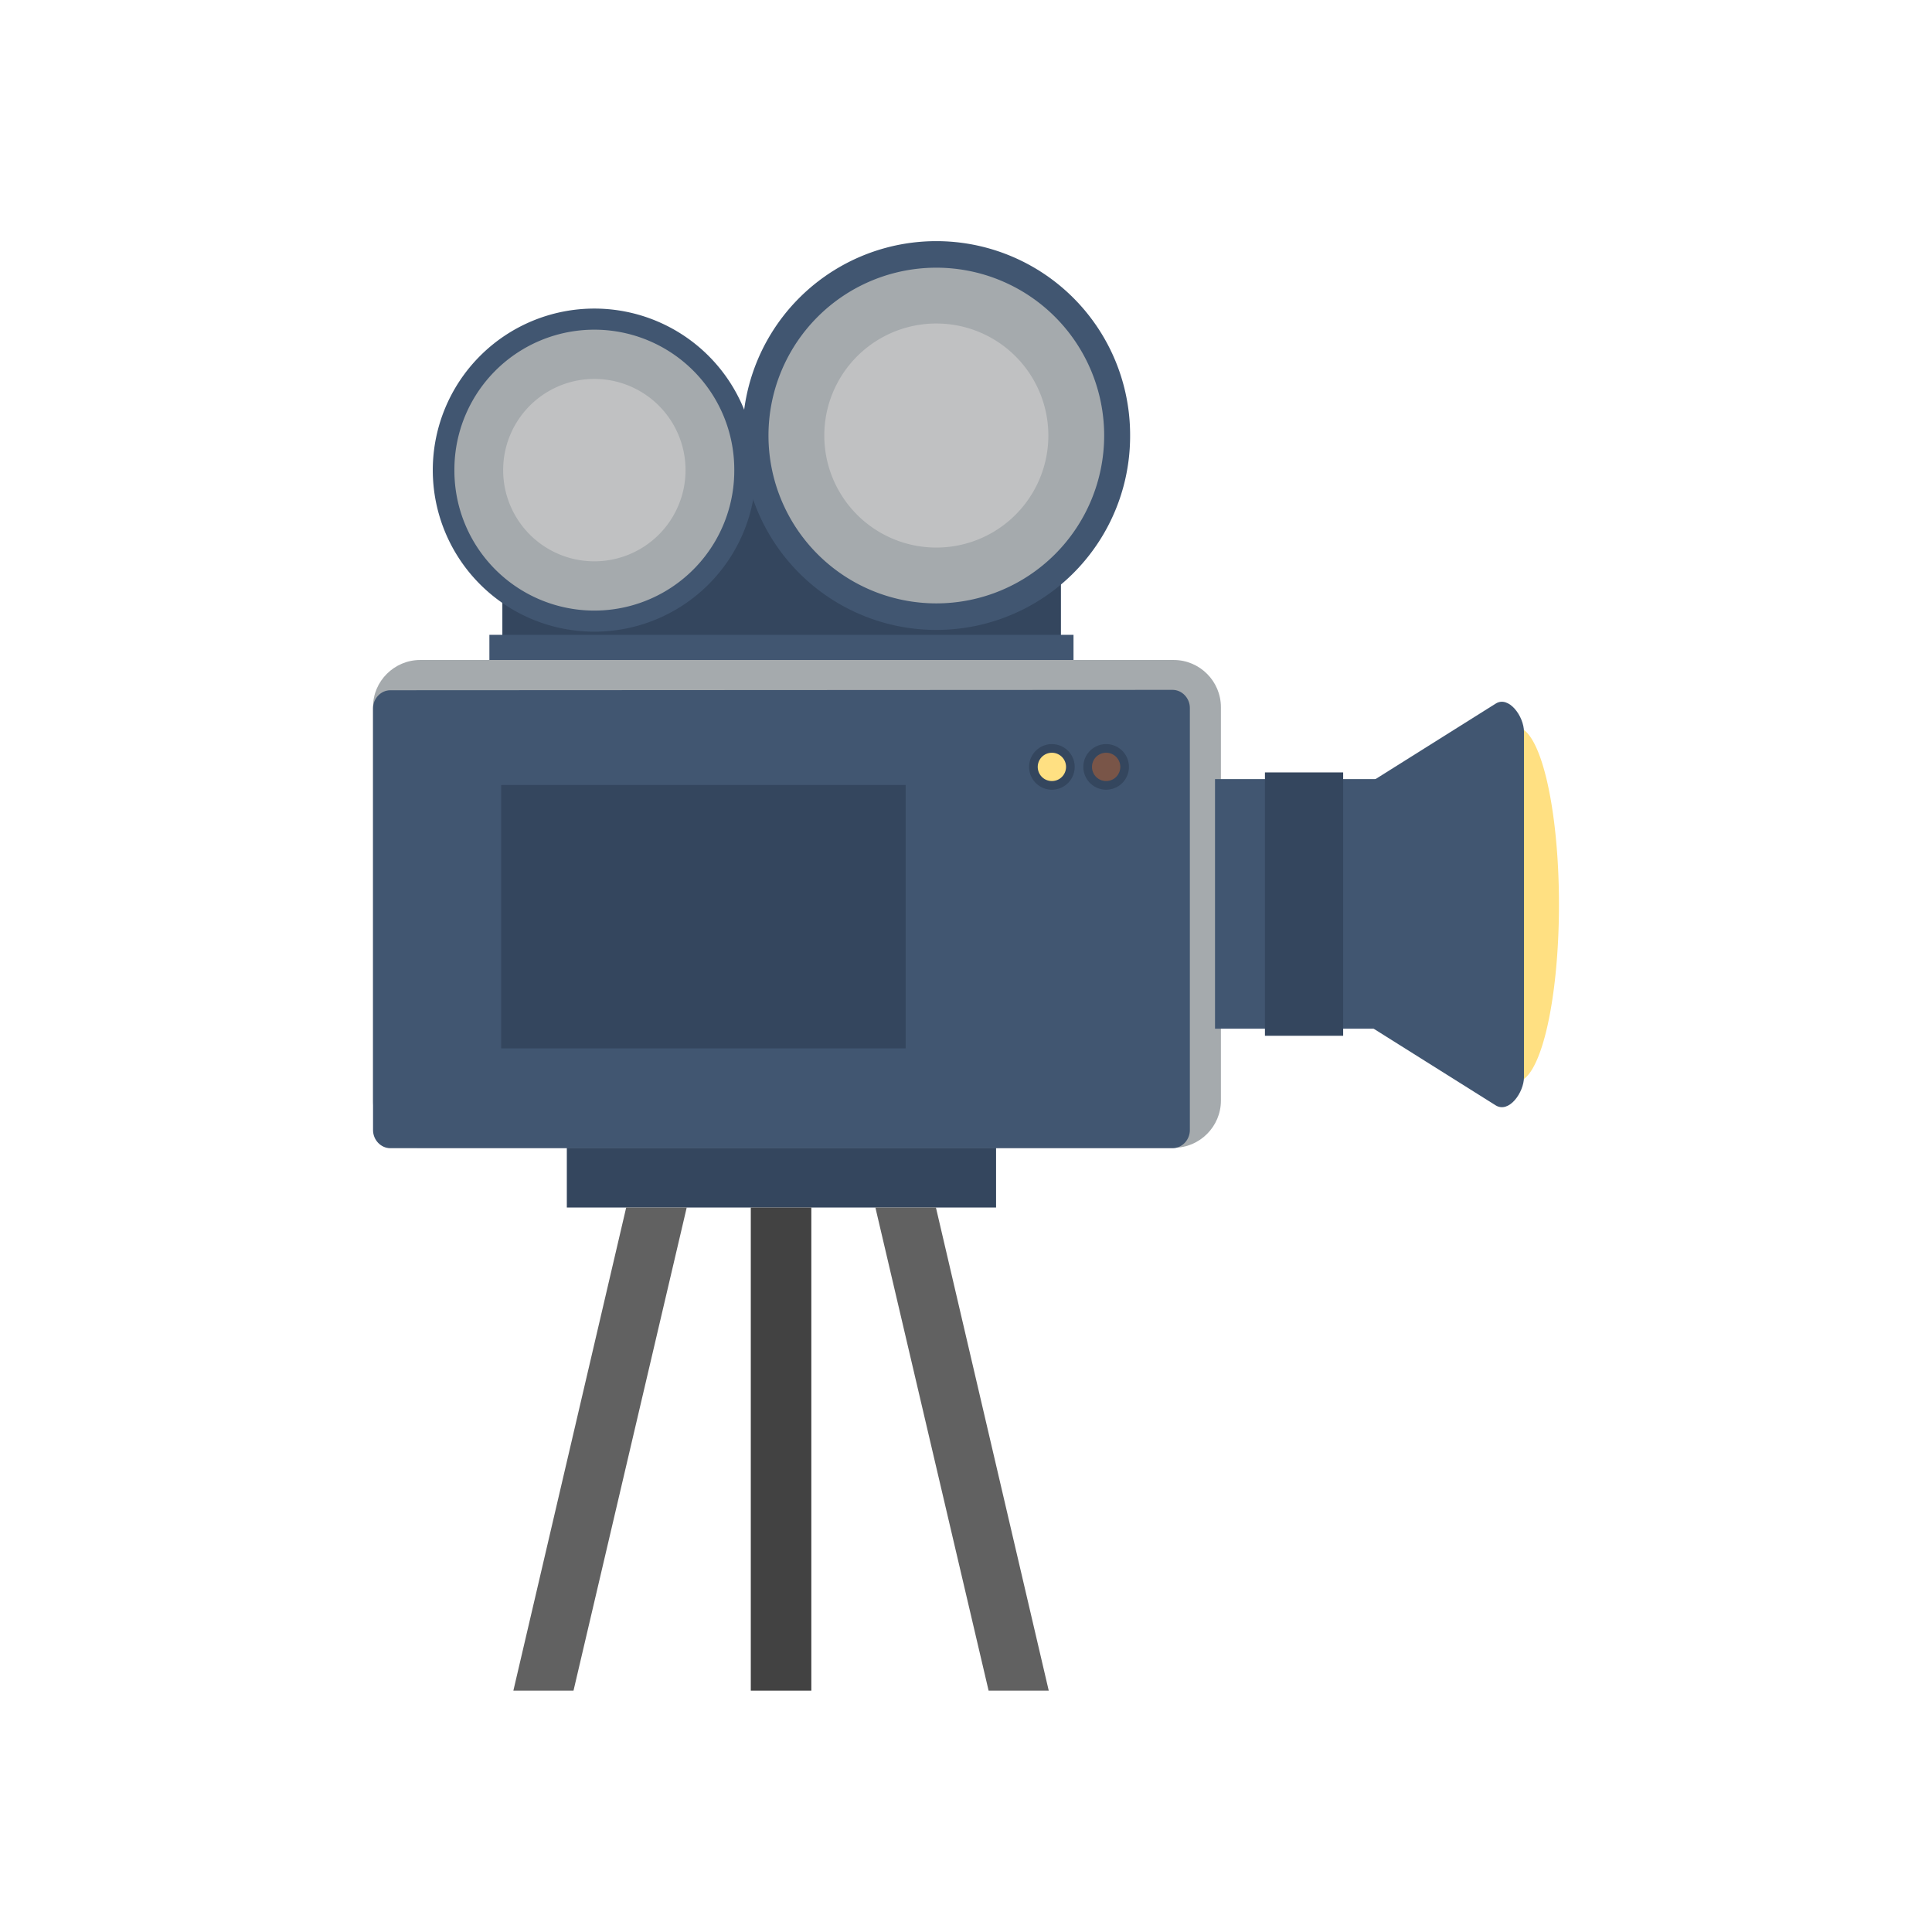 <?xml version="1.0" standalone="no"?><!DOCTYPE svg PUBLIC "-//W3C//DTD SVG 1.1//EN" "http://www.w3.org/Graphics/SVG/1.1/DTD/svg11.dtd"><svg t="1569483401499" class="icon" viewBox="0 0 1024 1024" version="1.1" xmlns="http://www.w3.org/2000/svg" p-id="6191" xmlns:xlink="http://www.w3.org/1999/xlink" width="200" height="200"><defs><style type="text/css"></style></defs><path d="M300.429 598.566h227.509v41.46H300.429zM266.261 249.177h296.054v91.462H266.261z" fill="#34465E" p-id="6192"></path><path d="M259.386 336.472h309.596v29.168H259.386z" fill="#415671" p-id="6193"></path><path d="M781.282 479.395a93.962 22.501 90 1 0 45.002 0 93.962 22.501 90 1 0-45.002 0Z" fill="#FFE082" p-id="6194"></path><path d="M623.359 479.395l3.542-2.292 165.84-104.171c6.875-4.375 15.001 6.667 15.001 15.001V570.857c0 8.125-7.917 19.376-15.001 15.001l-165.84-104.171-3.542-2.292z" fill="#415671" p-id="6195"></path><path d="M222.717 349.806h399.391c13.751 0 25.001 11.25 25.001 25.001V583.357c0 13.751-11.25 25.001-25.001 25.001H222.717c-13.751 0-25.001-11.25-25.001-25.001V374.599c0-13.542 11.25-24.793 25.001-24.793z" fill="#A5AAAD" p-id="6196"></path><path d="M206.883 365.848c-5 0-9.167 4.375-9.167 9.584v223.551c0 5.209 4.167 9.584 9.167 9.584h414.6c5 0 9.167-4.375 9.167-9.584V375.224c0-5.209-4.167-9.584-9.167-9.584l-414.6 0.208zM643.985 412.933h91.67v132.297h-91.67z" fill="#415671" p-id="6197"></path><path d="M670.444 409.392h41.46v139.589h-41.46z" fill="#34465E" p-id="6198"></path><path d="M496.27 230.843m-102.713 0a102.713 102.713 0 1 0 205.425 0 102.713 102.713 0 1 0-205.425 0Z" fill="#415671" p-id="6199"></path><path d="M496.27 230.843m-88.962 0a88.962 88.962 0 1 0 177.924 0 88.962 88.962 0 1 0-177.924 0Z" fill="#A5AAAD" p-id="6200"></path><path d="M315.013 249.177m-85.628 0a85.628 85.628 0 1 0 171.257 0 85.628 85.628 0 1 0-171.257 0Z" fill="#415671" p-id="6201"></path><path d="M315.013 249.177m-74.17 0a74.17 74.17 0 1 0 148.339 0 74.17 74.17 0 1 0-148.339 0Z" fill="#A5AAAD" p-id="6202"></path><path d="M496.27 230.843m-59.377 0a59.377 59.377 0 1 0 118.755 0 59.377 59.377 0 1 0-118.755 0Z" fill="#C0C1C2" p-id="6203"></path><path d="M315.013 249.177m-48.335 0a48.335 48.335 0 1 0 96.671 0 48.335 48.335 0 1 0-96.671 0Z" fill="#C0C1C2" p-id="6204"></path><path d="M430.017 640.026v256.052H397.933V640.026z" fill="#424242" p-id="6205"></path><path d="M496.062 640.026l59.794 256.052h-31.876l-60.002-256.052zM331.889 640.026l-59.794 256.052h31.876l60.002-256.052z" fill="#616161" p-id="6206"></path><path d="M557.523 406.475m-12.084 0a12.084 12.084 0 1 0 24.168 0 12.084 12.084 0 1 0-24.168 0Z" fill="#34465E" p-id="6207"></path><path d="M265.636 416.059h214.384v139.589H265.636z" fill="#34465E" p-id="6208"></path><path d="M557.523 406.475m-7.5 0a7.5 7.5 0 1 0 15.001 0 7.5 7.5 0 1 0-15.001 0Z" fill="#FFE082" p-id="6209"></path><path d="M586.274 406.475m-12.084 0a12.084 12.084 0 1 0 24.168 0 12.084 12.084 0 1 0-24.168 0Z" fill="#34465E" p-id="6210"></path><path d="M586.274 406.475m-7.5 0a7.5 7.5 0 1 0 15.001 0 7.5 7.5 0 1 0-15.001 0Z" fill="#795548" p-id="6211"></path></svg>